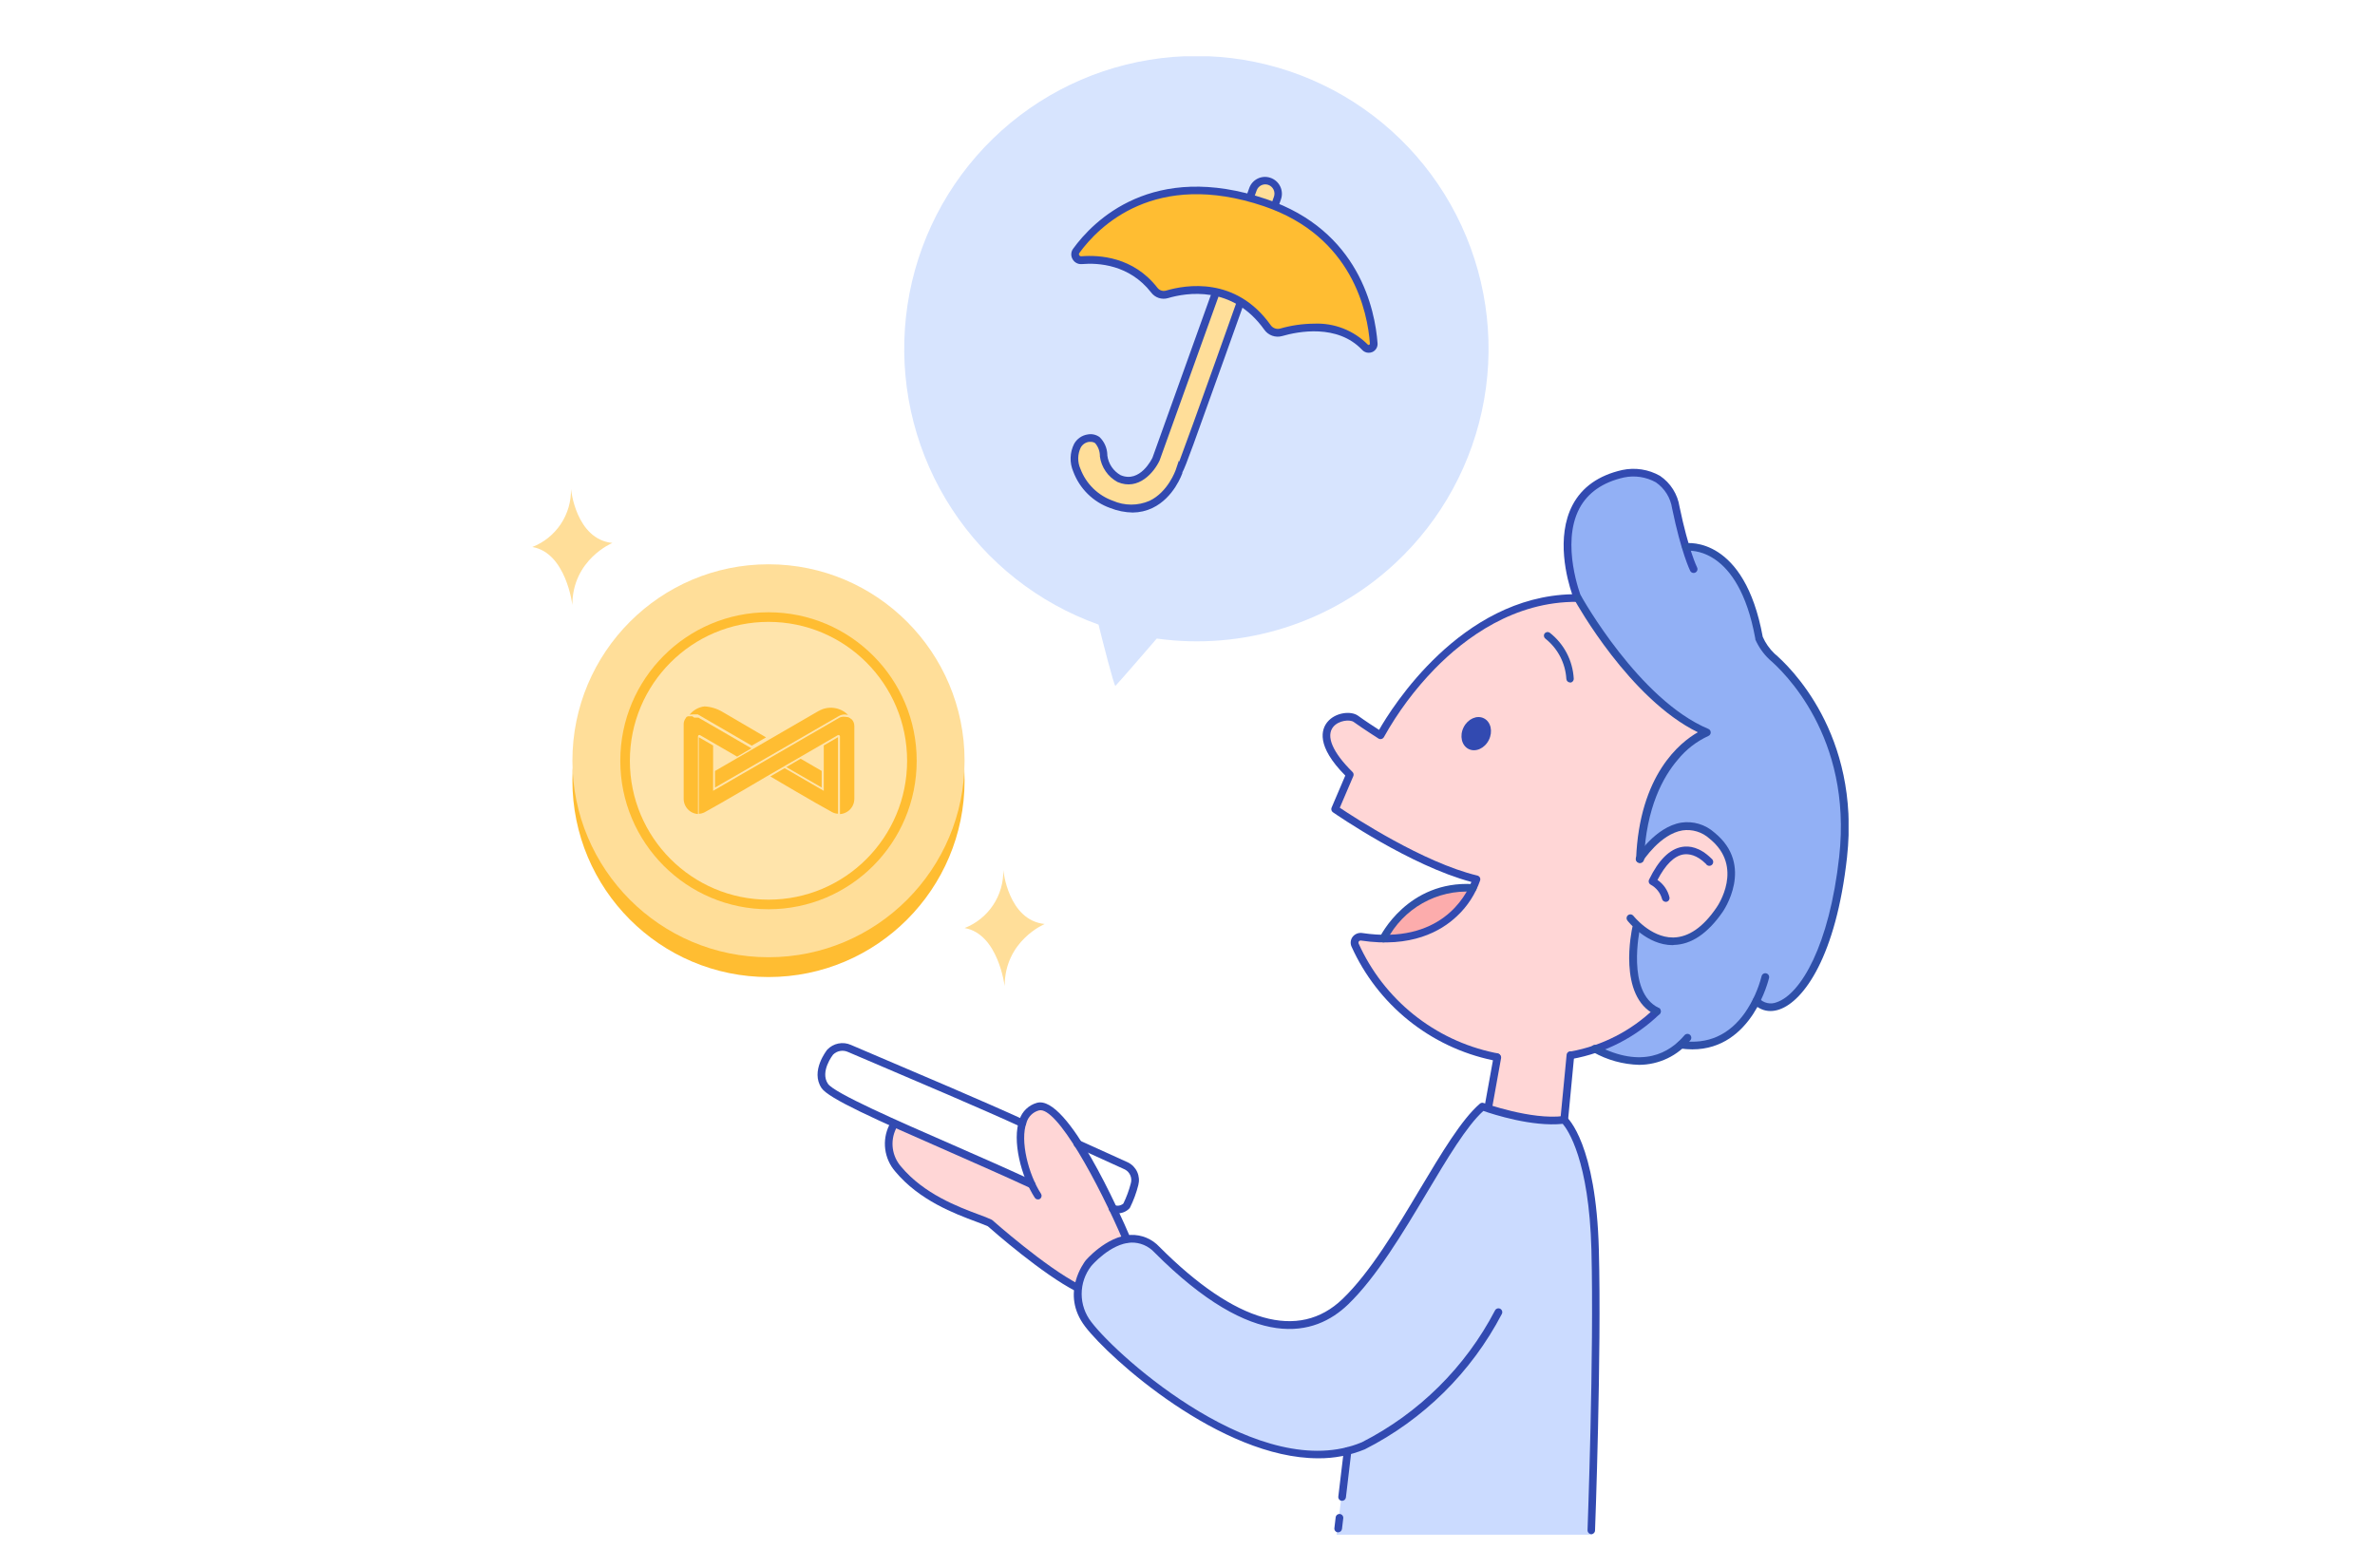 <svg width="321" height="212" viewBox="0 0 321 212" fill="none" xmlns="http://www.w3.org/2000/svg">
<g clip-path="url(#clip0)">
<path d="M183.211 127.828C183.152 127.69 183.129 127.539 183.146 127.39C183.162 127.24 183.218 127.098 183.306 126.977C183.394 126.855 183.513 126.759 183.65 126.698C183.786 126.637 183.937 126.612 184.086 126.627C186.606 126.93 191.729 127.213 194.414 125.074C196.571 123.43 198.313 121.303 199.503 118.863C199.503 118.863 187.756 115.55 180.491 109.201L182.261 105.061C182.261 105.061 177.765 100.789 179.665 98.077C181.566 95.365 184.526 98.077 184.526 98.077L186.551 99.402C186.551 99.402 197.141 80.293 212.909 80.845C212.909 80.845 222.005 95.572 230.392 98.884C230.392 98.884 222.515 102.659 221.613 115.557C221.613 115.557 226.488 108.829 231.37 112.983C236.252 117.138 233.188 122.265 231.845 123.763C230.502 125.26 227.025 129.863 221.406 125.24C221.406 125.24 219.196 133.39 223.906 136.723C220.735 139.829 216.699 141.899 212.331 142.658L211.374 151.402C211.374 151.402 204.144 151.747 201.135 149.608L202.25 142.907C202.25 142.907 189.126 140.954 183.211 127.828Z" fill="#FFD6D6"/>
<path d="M152.26 167.544C152.26 167.544 144.534 149.421 140.272 149.649C136.01 149.877 139.232 159.732 139.232 159.732L120.854 151.878C120.854 151.878 115.394 159.076 133.462 165.204C133.462 165.204 142.606 172.795 145.656 174.114C146.009 172.498 146.82 171.018 147.992 169.853C149.163 168.687 150.645 167.885 152.26 167.544Z" fill="#FFD6D6"/>
<path d="M147.55 170.325C147.55 170.325 151.888 165.667 155.262 168.075C158.636 170.484 163.793 177.233 170.411 178.544C177.028 179.856 180.223 177.702 181.841 175.998C185.843 171.581 189.3 166.697 192.135 161.45C194.413 157.19 197.187 153.215 200.398 149.608C200.398 149.608 206.946 152.092 211.415 151.402C211.415 151.402 215.457 156.233 215.546 167.965C215.636 179.697 215.236 207.488 215.236 207.488H180.65L182.089 196.287C182.089 196.287 174.618 198.357 163.911 192.478C157.286 188.754 151.372 183.885 146.442 178.096C146.442 178.096 144.149 173.458 147.55 170.325Z" fill="#CBDBFF"/>
<path d="M218.548 64.261C218.548 64.261 224.14 62.246 225.985 66.973C225.985 66.973 227.362 73.357 227.858 73.964C227.858 73.964 235.281 73.661 237.663 85.924C238.067 86.981 238.684 87.944 239.474 88.753C240.638 89.83 247.875 96.8 248.99 106.883C250.105 116.965 247.475 126.44 244.969 131.092C242.462 135.743 239.674 137.089 237.277 135.536C237.277 135.536 235.026 142.313 227.183 141.236C227.183 141.236 223.052 145.681 215.746 141.864C215.746 141.864 221.764 139.394 223.947 136.723C223.947 136.723 219.003 134.335 221.447 125.24C221.447 125.24 227.362 130.567 232.237 123.211C237.112 115.854 230.24 112.169 230.24 112.169C230.24 112.169 226.577 109.526 221.654 115.53C221.654 115.53 221.654 104.198 230.433 98.857C230.433 98.857 223.733 97.042 213.219 80.817C213.24 80.845 208.186 67.187 218.548 64.261Z" fill="#92B0F5"/>
<path fill-rule="evenodd" clip-rule="evenodd" d="M186.978 126.813C186.978 126.813 190.634 119.139 198.924 120.036C198.924 120.036 196.48 126.868 186.978 126.813Z" fill="#FCACAC"/>
<path d="M188.52 76.2C194.85 70.331 199.089 62.546 200.589 54.034C202.089 45.523 200.768 36.754 196.828 29.066C192.888 21.377 186.545 15.193 178.768 11.458C170.991 7.723 162.208 6.642 153.761 8.38C145.313 10.118 137.665 14.58 131.986 21.084C126.306 27.588 122.908 35.776 122.308 44.398C121.709 53.021 123.942 61.602 128.667 68.833C133.391 76.063 140.348 81.545 148.473 84.44C149.01 86.6 150.594 92.846 150.759 92.722C150.924 92.597 155.097 87.787 156.343 86.331C162.121 87.135 168.004 86.644 173.568 84.892C179.133 83.14 184.24 80.171 188.52 76.2Z" fill="#D7E4FE"/>
<path d="M71.952 73.951C73.519 73.337 74.86 72.256 75.793 70.854C76.727 69.452 77.208 67.796 77.172 66.111C77.172 66.111 77.826 72.908 82.77 73.405C82.77 73.405 77.358 75.634 77.358 81.79C77.358 81.769 76.518 74.744 71.952 73.951Z" fill="#FFDE99"/>
<path d="M130.377 125.468C131.945 124.855 133.288 123.775 134.222 122.373C135.157 120.97 135.639 119.314 135.604 117.628C135.604 117.628 136.258 124.426 141.202 124.922C141.202 124.922 135.79 127.158 135.79 133.307C135.776 133.307 134.936 126.261 130.377 125.468Z" fill="#FFDE99"/>
<path d="M103.867 132.093C118.505 132.093 130.37 120.2 130.37 105.53C130.37 90.86 118.505 78.968 103.867 78.968C89.23 78.968 77.365 90.86 77.365 105.53C77.365 120.2 89.23 132.093 103.867 132.093Z" fill="#FFBD32"/>
<path d="M103.867 129.415C118.505 129.415 130.37 117.523 130.37 102.853C130.37 88.183 118.505 76.29 103.867 76.29C89.23 76.29 77.365 88.183 77.365 102.853C77.365 117.523 89.23 129.415 103.867 129.415Z" fill="#FFDE99"/>
<path d="M103.868 122.928C114.93 122.928 123.898 113.94 123.898 102.853C123.898 91.765 114.93 82.777 103.868 82.777C92.805 82.777 83.837 91.765 83.837 102.853C83.837 113.94 92.805 122.928 103.868 122.928Z" fill="#FFBD32"/>
<path d="M103.868 121.631C114.215 121.631 122.603 113.223 122.603 102.853C122.603 92.482 114.215 84.075 103.868 84.075C93.52 84.075 85.132 92.482 85.132 102.853C85.132 113.223 93.52 121.631 103.868 121.631Z" fill="#FFE4AB"/>
<path d="M110.657 96.11L99.86 102.363L99.481 102.584L96.638 104.233V106.476L113.363 96.814C113.671 96.63 114.034 96.559 114.389 96.614C114.452 96.621 114.514 96.635 114.575 96.656H114.616C114.107 96.139 113.441 95.807 112.723 95.711C112.006 95.615 111.276 95.76 110.65 96.124L110.657 96.11Z" fill="#FFBD32"/>
<path d="M93.58 96.842H93.332H93.195H93.139H93.105H93.071H93.002H92.96L92.871 96.897H92.837L92.72 97.007V97.049L92.651 97.139C92.488 97.366 92.402 97.639 92.403 97.918V107.994C92.403 108.338 92.489 108.676 92.652 108.979C92.816 109.281 93.052 109.538 93.339 109.726L93.525 109.83C93.776 109.962 94.054 110.038 94.338 110.051V99.561C94.337 99.527 94.346 99.494 94.363 99.465C94.38 99.436 94.404 99.412 94.434 99.395C94.462 99.375 94.496 99.364 94.53 99.364C94.565 99.364 94.599 99.375 94.627 99.395L96.782 100.644L99.626 102.294L101.561 101.169L98.662 99.485L94.4 97.021H94.338H94.296H94.248H94.179H94.111H93.828L93.58 96.842Z" fill="#FFBD32"/>
<path d="M93.195 96.635C93.34 96.594 93.492 96.578 93.642 96.586H94.035H94.076H94.118H94.166H94.214H94.276H94.317L101.602 100.81L103.083 99.954L103.537 99.692L97.643 96.241C96.909 95.802 96.08 95.548 95.226 95.503C94.426 95.595 93.695 96.002 93.195 96.635Z" fill="#FFBD32"/>
<path d="M106.278 103.708L111.056 106.468V104.226L108.213 102.577L106.278 103.708Z" fill="#FFBD32"/>
<path d="M113.494 97.007L96.383 106.917V100.789L94.448 99.671V110.023C94.727 110.013 95 109.94 95.247 109.809C97.374 108.663 103.606 104.978 103.606 104.978L108.178 102.328L113.232 99.395C113.262 99.377 113.297 99.367 113.332 99.367C113.367 99.367 113.402 99.377 113.432 99.395C113.46 99.412 113.484 99.437 113.501 99.466C113.518 99.495 113.527 99.527 113.528 99.561V110.064C113.807 110.046 114.078 109.97 114.327 109.843L114.561 109.712C114.84 109.523 115.069 109.268 115.228 108.97C115.386 108.671 115.469 108.339 115.47 108.001V98.146C115.471 97.806 115.34 97.48 115.105 97.235H115.071C114.968 97.135 114.85 97.053 114.719 96.994L114.644 96.959H114.561C114.444 96.929 114.324 96.913 114.203 96.911C113.962 96.874 113.716 96.908 113.494 97.007Z" fill="#FFBD32"/>
<path d="M111.339 100.783V106.918L106.05 103.854L104.115 104.972C104.115 104.972 110.354 108.664 112.475 109.802C112.719 109.933 112.99 110.006 113.266 110.016V99.665L111.339 100.783Z" fill="#FFBD32"/>
<path d="M201.231 100.041C201.801 98.895 201.5 97.585 200.558 97.113C199.615 96.641 198.389 97.188 197.818 98.333C197.247 99.479 197.549 100.79 198.491 101.262C199.434 101.733 200.66 101.187 201.231 100.041Z" fill="#324AB1"/>
<path d="M225.138 121.927C225.018 121.925 224.902 121.883 224.81 121.806C224.717 121.73 224.653 121.624 224.628 121.506C224.514 121.105 224.322 120.731 224.062 120.405C223.801 120.079 223.479 119.808 223.113 119.609C222.993 119.547 222.901 119.439 222.859 119.31C222.816 119.181 222.826 119.04 222.886 118.918C224.174 116.262 225.675 114.778 227.355 114.495C228.285 114.336 229.724 114.495 231.308 116.068C231.379 116.119 231.438 116.185 231.48 116.262C231.551 116.381 231.572 116.525 231.537 116.66C231.503 116.795 231.417 116.911 231.297 116.983C231.177 117.054 231.034 117.075 230.9 117.041C230.765 117.006 230.649 116.92 230.578 116.8C229.304 115.53 228.216 115.42 227.527 115.516C226.281 115.723 225.097 116.896 224.022 118.967C224.835 119.519 225.412 120.356 225.641 121.313C225.655 121.379 225.655 121.448 225.643 121.514C225.63 121.581 225.605 121.644 225.568 121.701C225.53 121.757 225.482 121.806 225.426 121.843C225.37 121.881 225.307 121.907 225.241 121.92L225.138 121.927Z" fill="#324AB1"/>
<path d="M202.291 143.424H202.209L201.761 143.342C197.596 142.469 193.695 140.621 190.377 137.951C187.059 135.28 184.417 131.861 182.667 127.973C182.571 127.758 182.536 127.522 182.564 127.288C182.591 127.055 182.682 126.834 182.826 126.648C182.974 126.461 183.168 126.315 183.388 126.226C183.609 126.136 183.85 126.106 184.086 126.137C194.69 127.731 198.105 121.168 198.869 119.236C190.662 117.062 180.595 110.12 180.154 109.816C180.057 109.748 179.986 109.648 179.953 109.534C179.921 109.42 179.928 109.297 179.975 109.188L181.827 104.854C177.84 100.831 178.598 98.581 179.424 97.594C180.491 96.311 182.598 96.069 183.556 96.766C184.513 97.463 185.725 98.25 186.393 98.678C188.073 95.731 197.41 80.68 212.489 80.341C211.801 78.354 210.258 72.64 212.544 68.278C213.818 65.856 216.077 64.262 219.251 63.544C220.993 63.171 222.81 63.451 224.36 64.331C225.066 64.808 225.665 65.426 226.12 66.147C226.575 66.868 226.876 67.676 227.004 68.52C228.216 74.351 229.359 76.691 229.373 76.711C229.434 76.835 229.444 76.978 229.4 77.108C229.356 77.239 229.262 77.347 229.139 77.408C229.015 77.47 228.873 77.479 228.742 77.435C228.612 77.391 228.504 77.297 228.443 77.174C228.395 77.077 227.238 74.717 225.999 68.734C225.894 68.026 225.645 67.348 225.267 66.741C224.889 66.135 224.39 65.612 223.802 65.207C222.488 64.476 220.956 64.244 219.485 64.552C216.614 65.2 214.589 66.622 213.46 68.754C210.926 73.585 213.673 80.59 213.701 80.666C213.731 80.745 213.742 80.83 213.733 80.914C213.723 80.998 213.693 81.079 213.646 81.149C213.6 81.221 213.535 81.279 213.459 81.318C213.383 81.357 213.298 81.375 213.212 81.37C204.674 81.28 198.009 86.242 193.932 90.41C191.242 93.174 188.927 96.281 187.047 99.651C187.013 99.713 186.967 99.768 186.911 99.812C186.855 99.856 186.791 99.888 186.723 99.906C186.654 99.925 186.581 99.93 186.51 99.919C186.438 99.909 186.37 99.883 186.31 99.844C186.31 99.844 184.313 98.574 182.963 97.608C182.447 97.235 180.939 97.387 180.209 98.257C179.169 99.506 180.106 101.707 182.798 104.364C182.873 104.436 182.925 104.53 182.944 104.633C182.964 104.736 182.952 104.842 182.908 104.937L181.084 109.202C182.998 110.485 192.376 116.621 199.675 118.373C199.743 118.39 199.808 118.419 199.864 118.461C199.921 118.502 199.969 118.555 200.005 118.615C200.04 118.676 200.063 118.744 200.071 118.814C200.079 118.884 200.073 118.954 200.054 119.022C199.423 120.865 198.349 122.524 196.927 123.853C194.752 125.923 190.73 128.18 183.941 127.159C183.888 127.152 183.834 127.159 183.784 127.18C183.735 127.2 183.692 127.234 183.659 127.276C183.629 127.315 183.61 127.361 183.604 127.409C183.598 127.458 183.605 127.507 183.624 127.552C185.308 131.29 187.849 134.577 191.04 137.145C194.231 139.712 197.983 141.488 201.988 142.327L202.381 142.396C202.448 142.405 202.512 142.428 202.57 142.463C202.629 142.498 202.679 142.544 202.719 142.598C202.759 142.653 202.787 142.716 202.802 142.782C202.818 142.848 202.82 142.916 202.808 142.983C202.788 143.106 202.725 143.218 202.631 143.299C202.536 143.38 202.416 143.424 202.291 143.424Z" fill="#324AB1"/>
<path d="M212.372 143.189C212.24 143.195 212.112 143.15 212.012 143.064C211.912 142.977 211.849 142.856 211.836 142.724C211.823 142.593 211.86 142.461 211.941 142.357C212.021 142.252 212.139 142.182 212.269 142.161C216.529 141.388 220.467 139.371 223.589 136.364C223.686 136.267 223.817 136.213 223.954 136.213C224.091 136.213 224.222 136.267 224.319 136.364C224.415 136.461 224.47 136.593 224.47 136.73C224.47 136.867 224.415 136.999 224.319 137.096C221.055 140.246 216.934 142.359 212.475 143.169L212.372 143.189Z" fill="#324AB1"/>
<path d="M226.088 127.78C222.542 127.78 220.043 124.564 219.933 124.426C219.858 124.316 219.827 124.182 219.848 124.051C219.869 123.92 219.939 123.802 220.045 123.721C220.15 123.641 220.282 123.604 220.413 123.618C220.545 123.632 220.666 123.696 220.752 123.798C220.752 123.798 223.059 126.744 226.088 126.744H226.212C228.237 126.689 230.185 125.364 231.989 122.714C232.155 122.486 235.783 117.193 231.067 113.391C230.576 112.945 229.994 112.613 229.36 112.418C228.727 112.224 228.059 112.172 227.403 112.266C224.374 112.763 222.067 116.406 222.04 116.406C221.967 116.523 221.85 116.605 221.717 116.635C221.583 116.666 221.443 116.642 221.327 116.569C221.211 116.495 221.129 116.379 221.098 116.245C221.068 116.111 221.092 115.971 221.165 115.854C221.268 115.689 223.754 111.79 227.231 111.217C228.031 111.097 228.847 111.154 229.621 111.386C230.396 111.617 231.111 112.017 231.714 112.556C237.222 117.014 232.878 123.218 232.836 123.28C230.833 126.185 228.609 127.697 226.233 127.752L226.088 127.78Z" fill="#2F50A9"/>
<path d="M239.288 136.689C238.864 136.689 238.445 136.601 238.056 136.431C237.668 136.262 237.318 136.013 237.029 135.702C236.933 135.605 236.878 135.473 236.878 135.336C236.878 135.199 236.933 135.068 237.029 134.971C237.126 134.874 237.258 134.819 237.394 134.819C237.531 134.819 237.663 134.874 237.759 134.971C238.057 135.292 238.445 135.515 238.872 135.608C239.299 135.702 239.745 135.663 240.149 135.495C243.385 134.377 247.248 127.855 248.584 115.813C250.381 99.582 241.009 90.748 239.13 89.14C238.329 88.377 237.687 87.463 237.243 86.449C237.239 86.412 237.239 86.375 237.243 86.338C234.957 73.73 228.23 74.434 227.947 74.475C227.812 74.491 227.675 74.453 227.567 74.369C227.459 74.285 227.388 74.162 227.369 74.027C227.359 73.96 227.363 73.891 227.38 73.826C227.397 73.76 227.427 73.698 227.468 73.644C227.509 73.59 227.56 73.545 227.619 73.511C227.678 73.477 227.742 73.456 227.81 73.447C228.126 73.399 235.769 72.515 238.248 86.097C238.621 86.945 239.157 87.712 239.825 88.353C241.787 90.017 251.489 99.174 249.637 115.923C248.157 129.27 243.798 135.336 240.514 136.468C240.121 136.612 239.706 136.687 239.288 136.689Z" fill="#2F50A9"/>
<path d="M228.726 141.872C228.184 141.87 227.643 141.828 227.108 141.748C227.041 141.739 226.976 141.717 226.918 141.684C226.859 141.65 226.808 141.604 226.768 141.55C226.728 141.496 226.698 141.434 226.682 141.369C226.666 141.303 226.663 141.235 226.674 141.168C226.683 141.1 226.706 141.035 226.74 140.976C226.775 140.918 226.82 140.866 226.875 140.825C226.929 140.784 226.991 140.754 227.057 140.737C227.123 140.72 227.192 140.717 227.259 140.726C230.812 141.237 233.711 139.947 235.866 136.889C236.886 135.396 237.639 133.735 238.09 131.983C238.12 131.848 238.203 131.731 238.319 131.657C238.435 131.584 238.576 131.559 238.71 131.589C238.844 131.619 238.961 131.702 239.035 131.818C239.108 131.935 239.132 132.076 239.102 132.21C239.075 132.314 236.872 141.872 228.726 141.872Z" fill="#2F50A9"/>
<path d="M221.537 143.963C219.363 143.903 217.237 143.316 215.34 142.251C215.276 142.222 215.219 142.18 215.172 142.128C215.126 142.076 215.09 142.015 215.067 141.949C215.044 141.883 215.035 141.813 215.04 141.743C215.046 141.673 215.065 141.605 215.097 141.543C215.129 141.481 215.174 141.426 215.228 141.381C215.282 141.337 215.344 141.304 215.411 141.284C215.478 141.264 215.549 141.259 215.618 141.267C215.687 141.276 215.754 141.298 215.815 141.333C221.971 144.529 225.661 142.348 227.679 139.953C227.77 139.849 227.899 139.785 228.037 139.776C228.175 139.767 228.311 139.813 228.415 139.905C228.52 139.996 228.583 140.126 228.592 140.264C228.601 140.402 228.555 140.539 228.464 140.643C227.627 141.677 226.571 142.511 225.373 143.085C224.175 143.659 222.865 143.959 221.537 143.963Z" fill="#2F50A9"/>
<path d="M221.626 116.675C221.49 116.668 221.362 116.608 221.269 116.507C221.176 116.407 221.127 116.274 221.13 116.137C221.585 104.695 227.121 100.34 229.476 99.001C220.276 94.488 213.122 81.659 212.806 81.1C212.739 80.979 212.723 80.837 212.761 80.704C212.799 80.572 212.888 80.46 213.009 80.393C213.129 80.326 213.271 80.31 213.404 80.348C213.536 80.386 213.648 80.475 213.715 80.596C213.79 80.734 221.543 94.626 230.887 98.539C230.985 98.577 231.069 98.643 231.128 98.729C231.187 98.816 231.218 98.918 231.218 99.022C231.218 99.127 231.187 99.229 231.128 99.315C231.069 99.401 230.985 99.468 230.887 99.505C229.282 100.246 227.869 101.346 226.756 102.721C224.835 104.964 222.48 109.132 222.198 116.213C222.182 116.35 222.113 116.475 222.006 116.562C221.899 116.648 221.763 116.689 221.626 116.675Z" fill="#2F50A9"/>
<path d="M223.947 137.241C223.87 137.24 223.795 137.221 223.727 137.186C218.597 134.715 220.545 125.737 220.628 125.357C220.658 125.223 220.74 125.106 220.856 125.032C220.973 124.958 221.113 124.934 221.248 124.964C221.382 124.994 221.499 125.076 221.572 125.193C221.646 125.309 221.67 125.45 221.64 125.585C221.64 125.668 219.788 134.135 224.174 136.254C224.281 136.304 224.368 136.39 224.42 136.496C224.472 136.603 224.486 136.724 224.46 136.84C224.433 136.955 224.367 137.058 224.274 137.131C224.181 137.204 224.065 137.243 223.947 137.241Z" fill="#2F50A9"/>
<path d="M212.214 92.266C212.083 92.267 211.957 92.217 211.863 92.127C211.768 92.037 211.711 91.914 211.704 91.783C211.641 90.73 211.357 89.702 210.87 88.766C210.384 87.831 209.706 87.008 208.881 86.352C208.775 86.276 208.703 86.162 208.678 86.033C208.654 85.905 208.68 85.772 208.75 85.662C208.826 85.556 208.94 85.483 209.067 85.458C209.195 85.432 209.328 85.456 209.439 85.524C210.395 86.265 211.181 87.203 211.744 88.274C212.307 89.346 212.634 90.526 212.703 91.735C212.712 91.871 212.667 92.006 212.578 92.109C212.489 92.213 212.363 92.277 212.227 92.287L212.214 92.266Z" fill="#2F50A9"/>
<path d="M186.978 127.407C186.901 127.408 186.826 127.392 186.757 127.359C186.635 127.298 186.542 127.192 186.495 127.063C186.449 126.935 186.454 126.794 186.509 126.669C186.551 126.593 190.241 119.022 199.096 119.526C199.164 119.53 199.23 119.546 199.291 119.576C199.352 119.605 199.407 119.647 199.451 119.697C199.496 119.748 199.531 119.807 199.552 119.871C199.574 119.936 199.583 120.004 199.578 120.071C199.569 120.208 199.508 120.336 199.406 120.427C199.304 120.519 199.171 120.567 199.034 120.561C196.677 120.406 194.325 120.943 192.267 122.107C190.209 123.27 188.534 125.008 187.446 127.11C187.403 127.199 187.337 127.273 187.254 127.326C187.171 127.378 187.075 127.406 186.978 127.407Z" fill="#2F50A9"/>
<path d="M152.26 168.034C152.158 168.033 152.06 168.002 151.975 167.946C151.891 167.889 151.825 167.81 151.785 167.716C148.5 160.015 142.799 149.47 140.41 150.125C140.02 150.233 139.663 150.437 139.373 150.72C139.083 151.002 138.869 151.353 138.75 151.74C137.814 154.218 139.026 158.821 140.706 161.402C140.774 161.514 140.796 161.649 140.768 161.777C140.74 161.906 140.663 162.019 140.554 162.092C140.442 162.159 140.308 162.18 140.18 162.152C140.052 162.124 139.94 162.048 139.866 161.94C138.02 159.097 136.746 154.156 137.8 151.34C137.978 150.801 138.286 150.314 138.697 149.923C139.108 149.531 139.608 149.248 140.155 149.097C144.286 147.958 151.372 164.045 152.756 167.282C152.783 167.345 152.797 167.413 152.798 167.482C152.799 167.551 152.787 167.62 152.761 167.684C152.735 167.748 152.697 167.807 152.649 167.856C152.601 167.905 152.544 167.945 152.48 167.972C152.413 168.009 152.337 168.031 152.26 168.034Z" fill="#324AB1"/>
<path d="M139.404 160.636C139.329 160.634 139.254 160.617 139.184 160.587C135.913 159.062 132.092 157.392 128.394 155.757C118.217 151.305 111.972 148.504 111.035 147.096C109.507 144.811 111.724 142.023 111.813 141.906C112.215 141.484 112.736 141.195 113.306 141.08C113.877 140.966 114.469 141.03 115.001 141.264L118.637 142.817C123.801 145.012 133.414 149.097 138.385 151.381C138.51 151.439 138.608 151.544 138.655 151.673C138.703 151.803 138.698 151.946 138.64 152.071C138.583 152.197 138.478 152.294 138.349 152.342C138.219 152.39 138.077 152.384 137.951 152.327C133.001 150.049 123.395 145.964 118.238 143.769L114.582 142.21C114.25 142.065 113.883 142.024 113.528 142.092C113.173 142.159 112.847 142.333 112.591 142.589C112.591 142.589 110.787 144.874 111.903 146.523C112.743 147.772 121.281 151.512 128.821 154.804C132.519 156.426 136.347 158.103 139.632 159.635C139.738 159.685 139.824 159.769 139.876 159.874C139.928 159.979 139.943 160.099 139.919 160.214C139.894 160.329 139.831 160.432 139.74 160.506C139.649 160.58 139.535 160.621 139.418 160.622L139.404 160.636Z" fill="#324AB1"/>
<path d="M151.076 164.038C150.766 164.036 150.46 163.975 150.174 163.859C150.046 163.808 149.943 163.709 149.888 163.583C149.833 163.457 149.831 163.314 149.881 163.186C149.931 163.058 150.03 162.955 150.156 162.9C150.282 162.845 150.425 162.842 150.552 162.892C150.76 162.991 150.992 163.027 151.219 162.995C151.447 162.963 151.66 162.865 151.833 162.713C152.255 161.847 152.59 160.941 152.832 160.008C152.942 159.649 152.923 159.262 152.778 158.915C152.633 158.569 152.372 158.284 152.04 158.11L145.443 155.108C145.376 155.084 145.314 155.046 145.262 154.997C145.21 154.948 145.169 154.888 145.141 154.822C145.113 154.756 145.1 154.685 145.101 154.613C145.102 154.542 145.117 154.471 145.147 154.406C145.177 154.341 145.22 154.282 145.273 154.235C145.326 154.187 145.389 154.151 145.457 154.129C145.525 154.106 145.597 154.098 145.668 154.106C145.739 154.113 145.808 154.134 145.87 154.169L152.473 157.165C153.019 157.438 153.453 157.891 153.704 158.448C153.955 159.005 154.007 159.631 153.851 160.222C153.587 161.268 153.213 162.284 152.735 163.251C152.714 163.291 152.689 163.328 152.659 163.362C152.455 163.576 152.209 163.746 151.937 163.862C151.664 163.979 151.372 164.038 151.076 164.038Z" fill="#324AB1"/>
<path d="M145.657 174.632C145.576 174.63 145.496 174.612 145.423 174.576C140.899 172.271 134.254 166.447 133.517 165.791C133.118 165.612 132.56 165.405 131.927 165.163C129.055 164.094 124.256 162.299 120.999 158.379C120.26 157.531 119.789 156.482 119.646 155.365C119.502 154.249 119.693 153.114 120.193 152.106C120.226 152.045 120.27 151.992 120.323 151.948C120.376 151.904 120.437 151.872 120.503 151.852C120.569 151.833 120.638 151.827 120.707 151.834C120.775 151.842 120.841 151.863 120.901 151.897C120.961 151.93 121.014 151.975 121.056 152.029C121.099 152.084 121.13 152.146 121.148 152.212C121.166 152.279 121.171 152.348 121.162 152.417C121.153 152.485 121.13 152.551 121.096 152.61C120.696 153.435 120.549 154.359 120.671 155.268C120.794 156.176 121.181 157.028 121.784 157.717C124.869 161.423 129.51 163.162 132.285 164.197C132.973 164.452 133.572 164.673 134.006 164.887C134.054 164.908 134.098 164.936 134.137 164.97C134.206 165.032 141.305 171.333 145.884 173.658C145.988 173.711 146.071 173.797 146.12 173.903C146.169 174.009 146.181 174.128 146.154 174.241C146.127 174.355 146.062 174.456 145.971 174.528C145.879 174.6 145.766 174.639 145.65 174.638L145.657 174.632Z" fill="#324AB1"/>
<path d="M215.071 207.411C214.934 207.406 214.804 207.346 214.71 207.246C214.616 207.145 214.565 207.011 214.569 206.873C214.569 206.638 215.457 183.016 215.092 168.965C214.768 156.826 211.897 152.741 211.215 151.94C207.084 152.368 201.796 150.65 200.487 150.194C198.201 152.264 195.592 156.661 192.837 161.277C189.649 166.619 186.034 172.678 182.192 176.37C177.73 180.656 169.571 182.912 156.027 169.317C155.629 168.887 155.144 168.546 154.606 168.318C154.067 168.09 153.485 167.979 152.9 167.992C150.077 168.109 147.516 171.132 147.488 171.167C146.65 172.244 146.195 173.572 146.195 174.938C146.195 176.305 146.65 177.632 147.488 178.71C151.186 183.596 170.459 200.697 184.065 194.989C191.769 191.069 198.061 184.838 202.064 177.164C202.127 177.041 202.236 176.949 202.367 176.907C202.498 176.864 202.641 176.876 202.763 176.939C202.885 177.003 202.978 177.112 203.02 177.243C203.062 177.375 203.05 177.517 202.987 177.64C198.868 185.525 192.395 191.923 184.471 195.942C182.468 196.764 180.321 197.177 178.157 197.156C164.992 197.156 149.926 183.637 146.662 179.338C143.219 174.824 146.662 170.552 146.662 170.504C146.662 170.456 149.54 167.102 152.818 166.957C153.547 166.93 154.274 167.061 154.948 167.342C155.622 167.624 156.227 168.048 156.722 168.586C166.989 178.875 175.541 181.304 181.455 175.618C185.201 172.022 188.775 166.032 191.928 160.746C194.82 155.915 197.547 151.333 200.019 149.214C200.087 149.153 200.171 149.112 200.261 149.096C200.351 149.08 200.444 149.09 200.529 149.124C200.591 149.124 206.946 151.443 211.325 150.884C211.398 150.874 211.472 150.88 211.542 150.902C211.612 150.923 211.677 150.96 211.732 151.008C211.897 151.153 215.725 154.652 216.097 168.951C216.469 183.037 215.595 206.687 215.581 206.908C215.579 207.042 215.525 207.17 215.429 207.264C215.334 207.359 215.205 207.411 215.071 207.411Z" fill="#324AB1"/>
<path d="M180.863 207.163H180.801C180.734 207.155 180.669 207.134 180.61 207.101C180.551 207.068 180.499 207.024 180.458 206.97C180.416 206.917 180.385 206.856 180.368 206.791C180.35 206.725 180.345 206.657 180.354 206.59L180.526 205.141C180.542 205.005 180.612 204.881 180.72 204.796C180.828 204.711 180.965 204.673 181.101 204.689C181.237 204.706 181.361 204.776 181.445 204.884C181.53 204.992 181.568 205.129 181.552 205.265L181.38 206.707C181.363 206.833 181.301 206.948 181.206 207.032C181.111 207.116 180.99 207.162 180.863 207.163Z" fill="#324AB1"/>
<path d="M181.373 202.905H181.331C181.264 202.897 181.199 202.875 181.14 202.841C181.081 202.807 181.029 202.762 180.988 202.708C180.946 202.655 180.915 202.593 180.898 202.527C180.88 202.462 180.875 202.393 180.884 202.326L181.627 196.115C181.635 196.047 181.656 195.983 181.689 195.924C181.721 195.865 181.765 195.813 181.818 195.771C181.871 195.729 181.931 195.698 181.996 195.679C182.061 195.66 182.129 195.655 182.195 195.663C182.262 195.67 182.327 195.691 182.386 195.724C182.445 195.757 182.497 195.801 182.539 195.854C182.581 195.906 182.612 195.967 182.63 196.032C182.649 196.097 182.654 196.165 182.646 196.232L181.91 202.443C181.894 202.573 181.831 202.693 181.731 202.779C181.632 202.865 181.504 202.91 181.373 202.905Z" fill="#324AB1"/>
<path d="M201.176 150.125H201.086C200.952 150.1 200.833 150.023 200.754 149.911C200.676 149.799 200.644 149.66 200.666 149.525L201.878 142.831C201.912 142.706 201.992 142.598 202.101 142.529C202.211 142.46 202.342 142.435 202.47 142.458C202.597 142.482 202.711 142.552 202.789 142.656C202.867 142.759 202.903 142.888 202.89 143.017L201.685 149.704C201.663 149.823 201.6 149.93 201.507 150.007C201.413 150.084 201.296 150.126 201.176 150.125Z" fill="#324AB1"/>
<path d="M211.415 151.919H211.367C211.299 151.913 211.233 151.894 211.172 151.862C211.112 151.83 211.058 151.787 211.015 151.734C210.971 151.682 210.939 151.621 210.919 151.556C210.899 151.49 210.892 151.422 210.898 151.354L211.738 142.637C211.74 142.567 211.757 142.497 211.787 142.432C211.816 142.368 211.859 142.311 211.912 142.264C211.965 142.217 212.027 142.181 212.094 142.159C212.162 142.137 212.233 142.129 212.303 142.136C212.374 142.142 212.442 142.163 212.504 142.197C212.566 142.232 212.62 142.278 212.663 142.334C212.707 142.391 212.738 142.455 212.755 142.524C212.773 142.592 212.776 142.664 212.764 142.734L211.931 151.471C211.913 151.595 211.851 151.709 211.756 151.791C211.661 151.874 211.54 151.919 211.415 151.919Z" fill="#324AB1"/>
<path d="M159.373 63.751C159.497 64.02 170.011 34.269 172.655 26.775C172.734 26.554 172.768 26.319 172.754 26.085C172.741 25.851 172.681 25.622 172.577 25.411C172.474 25.201 172.329 25.013 172.152 24.86C171.975 24.706 171.77 24.59 171.547 24.518C171.113 24.376 170.641 24.409 170.231 24.61C169.821 24.811 169.505 25.164 169.35 25.595L156.226 62.102C156.226 62.102 154.388 66.042 151.234 64.71C150.677 64.395 150.201 63.956 149.842 63.425C149.484 62.895 149.253 62.288 149.168 61.653C149.093 61.115 148.962 58.982 147.103 59.244C145.526 59.465 144.734 61.425 145.553 63.578C145.951 64.647 146.579 65.616 147.392 66.415C148.204 67.214 149.182 67.824 150.256 68.202C157.039 70.783 159.373 63.751 159.373 63.751Z" fill="#FFDE99"/>
<path d="M153.1 69.293C152.06 69.275 151.031 69.069 150.063 68.686C148.921 68.282 147.881 67.633 147.018 66.783C146.154 65.932 145.487 64.902 145.064 63.765C144.805 63.167 144.681 62.519 144.702 61.868C144.722 61.216 144.886 60.577 145.181 59.997C145.371 59.66 145.635 59.37 145.954 59.151C146.273 58.932 146.637 58.79 147.02 58.734C147.298 58.682 147.584 58.687 147.86 58.75C148.136 58.813 148.396 58.932 148.624 59.1C149.264 59.724 149.637 60.573 149.664 61.467V61.577C149.735 62.131 149.935 62.661 150.247 63.123C150.559 63.586 150.975 63.969 151.461 64.241C154.085 65.352 155.696 62.026 155.765 61.881L168.848 25.415C169.047 24.857 169.458 24.399 169.991 24.141C170.524 23.883 171.137 23.845 171.698 24.035C171.985 24.13 172.25 24.281 172.478 24.48C172.707 24.679 172.893 24.921 173.026 25.193C173.159 25.465 173.237 25.761 173.255 26.063C173.273 26.366 173.231 26.669 173.13 26.954C171.815 30.681 168.545 39.928 165.556 48.237C161.425 59.755 160.295 62.992 159.786 63.91H159.827C159.779 64.048 158.67 67.291 155.765 68.679C154.932 69.076 154.022 69.286 153.1 69.293ZM147.399 59.742H147.164C146.936 59.777 146.718 59.864 146.528 59.997C146.338 60.13 146.182 60.305 146.07 60.508C145.853 60.955 145.737 61.445 145.73 61.942C145.723 62.439 145.824 62.932 146.028 63.385C146.404 64.383 146.992 65.286 147.752 66.032C148.512 66.778 149.426 67.35 150.428 67.706C151.208 68.046 152.05 68.221 152.9 68.221C153.751 68.221 154.592 68.046 155.372 67.706C157.879 66.512 158.891 63.565 158.898 63.565L159.325 62.295L159.38 62.412C160.998 58.141 166.816 41.785 172.187 26.582C172.24 26.425 172.262 26.26 172.251 26.095C172.24 25.931 172.197 25.77 172.124 25.622C172.051 25.473 171.95 25.341 171.826 25.232C171.702 25.124 171.558 25.04 171.402 24.988C171.095 24.886 170.761 24.908 170.47 25.05C170.179 25.192 169.955 25.442 169.846 25.747L156.729 62.254C155.999 63.82 153.899 66.394 151.041 65.166C150.402 64.818 149.853 64.325 149.44 63.725C149.026 63.126 148.758 62.437 148.659 61.715V61.584C148.643 60.97 148.417 60.381 148.018 59.914C147.833 59.786 147.609 59.725 147.385 59.742H147.399Z" fill="#324AB1"/>
<path d="M146.166 35.187C148.542 34.994 152.921 35.277 155.992 39.224C156.186 39.483 156.453 39.677 156.759 39.782C157.065 39.887 157.395 39.897 157.706 39.811C160.233 39.059 166.775 37.92 171.299 44.269C171.495 44.563 171.779 44.788 172.111 44.912C172.442 45.036 172.803 45.052 173.144 44.959C175.513 44.269 180.973 43.255 184.485 46.974C184.583 47.077 184.71 47.146 184.848 47.174C184.987 47.202 185.131 47.185 185.261 47.128C185.39 47.071 185.499 46.975 185.572 46.854C185.645 46.732 185.679 46.591 185.669 46.45C185.332 41.929 183.211 31.557 170.989 27.43C155.84 22.31 148.018 30.425 145.45 33.959C145.369 34.082 145.324 34.226 145.32 34.374C145.316 34.522 145.353 34.668 145.428 34.796C145.502 34.923 145.611 35.028 145.741 35.097C145.872 35.166 146.019 35.197 146.166 35.187Z" fill="#FFBD32"/>
<path d="M184.981 47.692C184.816 47.692 184.653 47.657 184.503 47.59C184.352 47.524 184.217 47.427 184.106 47.306C180.767 43.765 175.43 44.814 173.289 45.435C172.847 45.559 172.378 45.542 171.947 45.388C171.515 45.233 171.142 44.949 170.879 44.573C166.568 38.514 160.337 39.569 157.851 40.308C157.44 40.425 157.004 40.415 156.599 40.278C156.195 40.141 155.841 39.885 155.586 39.542C152.652 35.774 148.452 35.511 146.207 35.705C145.954 35.726 145.7 35.672 145.477 35.549C145.254 35.426 145.072 35.24 144.954 35.015C144.834 34.801 144.778 34.557 144.793 34.312C144.807 34.068 144.892 33.832 145.037 33.634C147.757 29.88 155.765 21.716 171.154 26.92C183.734 31.171 185.855 41.957 186.186 46.395C186.208 46.641 186.154 46.887 186.031 47.101C185.907 47.315 185.721 47.485 185.497 47.589C185.334 47.66 185.158 47.695 184.981 47.692ZM177.62 43.758C178.955 43.699 180.288 43.919 181.534 44.404C182.779 44.889 183.911 45.628 184.857 46.574C184.88 46.603 184.912 46.624 184.949 46.631C184.985 46.639 185.023 46.633 185.056 46.615C185.088 46.602 185.115 46.579 185.132 46.549C185.15 46.519 185.157 46.484 185.153 46.45C184.843 42.219 182.818 31.957 170.824 27.879C156.081 22.896 148.459 30.639 145.87 34.221C145.841 34.264 145.826 34.314 145.826 34.366C145.826 34.417 145.841 34.468 145.87 34.511C145.899 34.556 145.94 34.593 145.989 34.618C146.037 34.642 146.091 34.653 146.145 34.649C148.597 34.449 153.189 34.732 156.419 38.886C156.549 39.064 156.73 39.198 156.938 39.271C157.145 39.344 157.37 39.351 157.582 39.293C160.275 38.493 167.043 37.354 171.739 43.952C171.878 44.155 172.077 44.309 172.308 44.393C172.539 44.477 172.79 44.487 173.027 44.421C174.52 43.99 176.066 43.767 177.62 43.758Z" fill="#324AB1"/>
</g>
<defs>
<clipPath id="clip0">
<rect width="177.898" height="199.863" fill="white" transform="translate(71.952 7.61)"/>
</clipPath>
</defs>
</svg>
